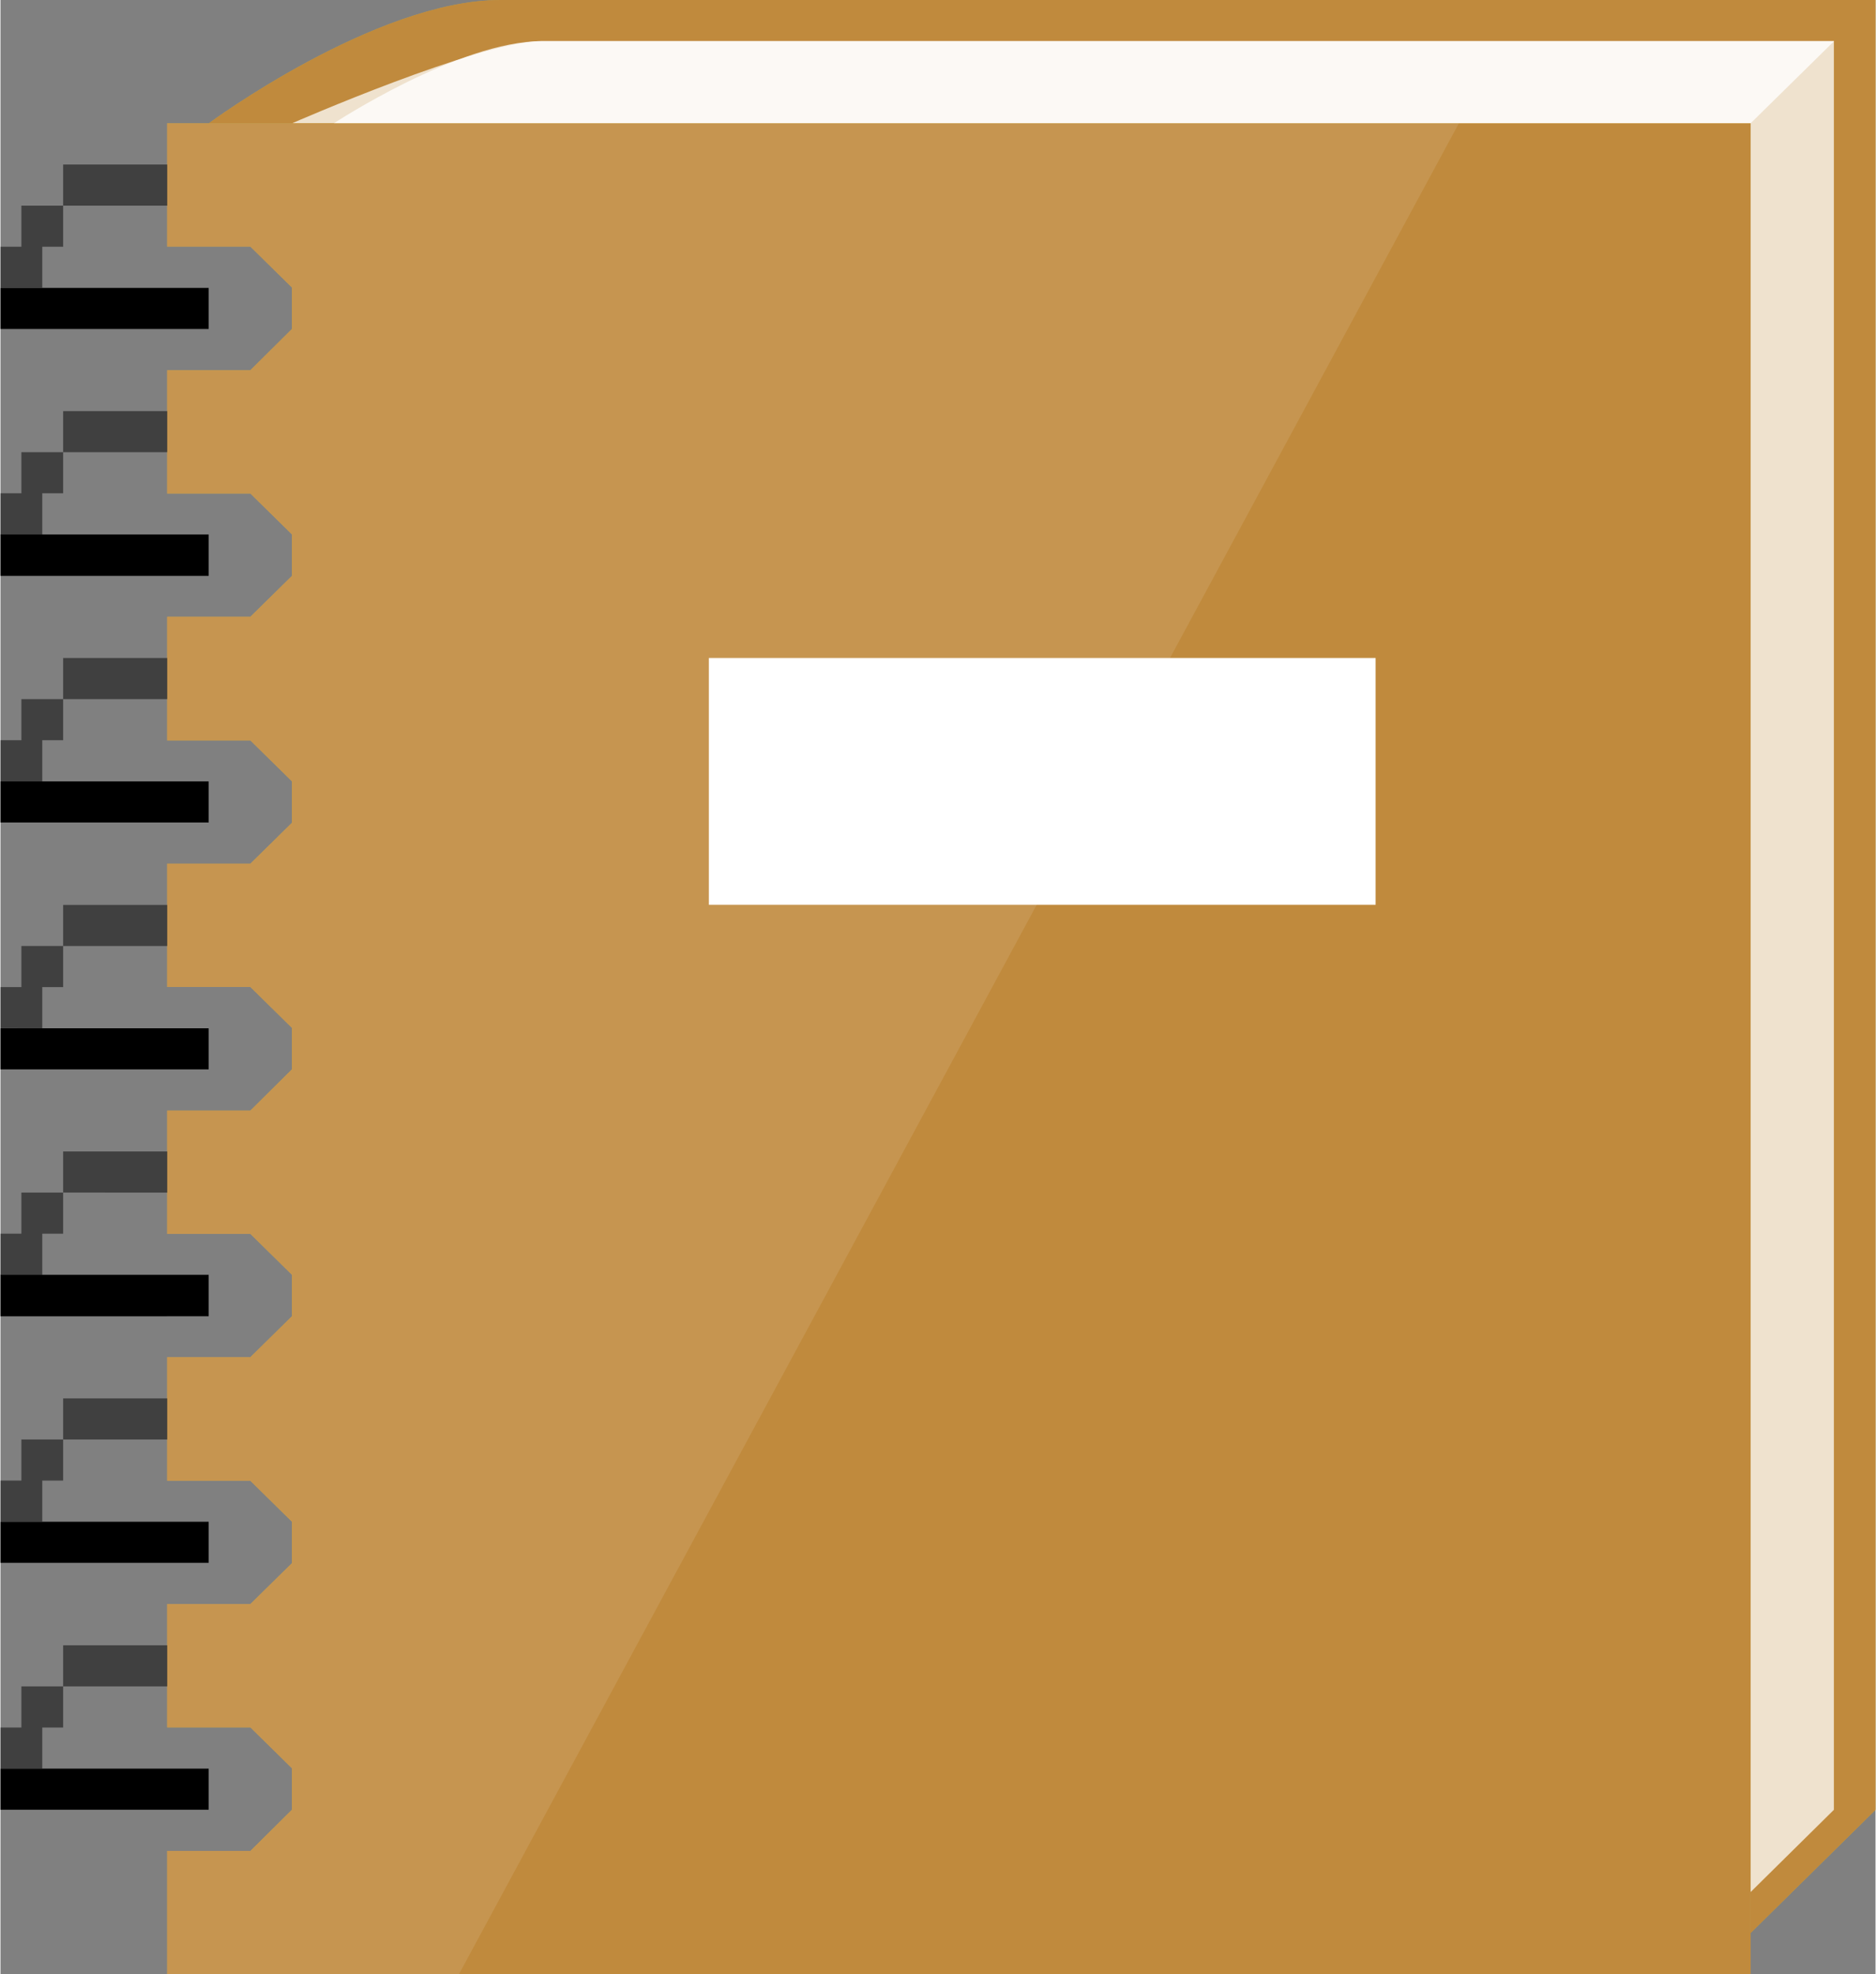 <?xml version="1.0" encoding="UTF-8" standalone="no"?>
<!-- Generated by Microsoft Visio, SVG Export Workbook.svg Page-1 -->

<svg
   xmlns:dc="http://purl.org/dc/elements/1.1/"
   xmlns:cc="http://creativecommons.org/ns#"
   xmlns:rdf="http://www.w3.org/1999/02/22-rdf-syntax-ns#"
   xmlns:svg="http://www.w3.org/2000/svg"
   xmlns="http://www.w3.org/2000/svg"
   xmlns:sodipodi="http://sodipodi.sourceforge.net/DTD/sodipodi-0.dtd"
   xmlns:inkscape="http://www.inkscape.org/namespaces/inkscape"
   width="0.748in"
   height="0.787in"
   viewBox="0 0 53.854 56.691"
   xml:space="preserve"
   class="st9"
   version="1.1"
   id="svg64"
   sodipodi:docname="Workbook.svg"
   style="font-size:12px;overflow:visible;color-interpolation-filters:sRGB;fill:none;fill-rule:evenodd;stroke-linecap:square;stroke-miterlimit:3"
   inkscape:version="0.92.5 (2060ec1f9f, 2020-04-08)"><rect x="0" y="0" width="53.854" height="56.691" fill="#808080" stroke="none"/><defs
   id="defs68" /><sodipodi:namedview
   pagecolor="#ffffff"
   bordercolor="#666666"
   borderopacity="1"
   objecttolerance="10"
   gridtolerance="10"
   guidetolerance="10"
   inkscape:pageopacity="0"
   inkscape:pageshadow="2"
   inkscape:window-width="640"
   inkscape:window-height="480"
   id="namedview66"
   showgrid="false"
   inkscape:zoom="1.7193066"
   inkscape:cx="35.905348"
   inkscape:cy="23.279613"
   inkscape:window-x="0"
   inkscape:window-y="0"
   inkscape:window-maximized="0"
   inkscape:current-layer="svg64" />
	<style
   type="text/css"
   id="style2">
	<![CDATA[
		.st1 {fill:#fcd116;stroke:none;stroke-linecap:butt;stroke-width:12.24}
		.st2 {fill:#68217a;fill-opacity:0.4;stroke:none;stroke-linecap:butt;stroke-width:12.24}
		.st3 {fill:#ffffff;fill-opacity:0.75;stroke:none;stroke-linecap:butt;stroke-width:12.24}
		.st4 {fill:#ffffff;fill-opacity:0.8;stroke:none;stroke-linecap:butt;stroke-width:12.24}
		.st5 {fill:#ffffff;fill-opacity:0.098;stroke:none;stroke-linecap:butt;stroke-width:12.24}
		.st6 {fill:#ffffff;stroke:none;stroke-linecap:butt;stroke-width:12.24}
		.st7 {fill:#000000;stroke:none;stroke-linecap:butt;stroke-width:12.24}
		.st8 {fill:#000000;fill-opacity:0.5;stroke:none;stroke-linecap:butt;stroke-width:12.24}
		.st9 {fill:none;fill-rule:evenodd;font-size:12px;overflow:visible;stroke-linecap:square;stroke-miterlimit:3}
	]]>
	</style>

	<g
   id="g62"
   transform="translate(-12.24,-12.243)">
		<title
   id="title4">Page-1</title>
		<g
   id="group11919-1"
   transform="translate(12.24,-34.016)">
			<title
   id="title6">Workbook.11919</title>
			<g
   id="group11920-2">
				<title
   id="title8">g24</title>
				<g
   id="shape11921-3"
   transform="translate(5.984,-1.181)">
					<title
   id="title10">path4</title>
					<path
   d="M 8.38,47.44 C 4.79,47.44 0,50.98 0,50.98 h 2.39 v 49.61 h 41.89 v 2.36 l 3.59,-3.54 V 47.44 Z"
   class="st1"
   id="path12"
   inkscape:connector-curvature="0"
   style="fill:#fcd116;stroke:none;stroke-width:12.24;stroke-linecap:butt" />
				</g>
				<g
   id="shape11922-5"
   transform="translate(5.984,-1.181)">
					<title
   id="title15">path6</title>
					<path
   d="M 8.38,47.44 C 4.79,47.44 0,50.98 0,50.98 h 2.39 v 49.61 h 41.89 v 2.36 l 3.59,-3.54 V 47.44 Z"
   class="st2"
   id="path17"
   inkscape:connector-curvature="0"
   style="fill:#68217a;fill-opacity:0.4;stroke:none;stroke-width:12.24;stroke-linecap:butt" />
				</g>
				<g
   id="shape11923-7"
   transform="translate(8.378,-2.362)">
					<title
   id="title20">path8</title>
					<path
   d="M 7.18,49.8 C 5.39,49.8 0,52.16 0,52.16 h 1.2 v 50.79 h 40.69 l 2.39,-2.36 V 49.8 Z"
   class="st3"
   id="path22"
   inkscape:connector-curvature="0"
   style="fill:#ffffff;fill-opacity:0.75;stroke:none;stroke-width:12.24;stroke-linecap:butt" />
				</g>
				<g
   id="shape11924-9"
   transform="translate(9.575,-53.15)">
					<title
   id="title25">path10</title>
					<path
   d="m 5.98,100.59 c -2.39,0 -5.98,2.36 -5.98,2.36 h 40.69 l 2.4,-2.36 z"
   class="st4"
   id="path27"
   inkscape:connector-curvature="0"
   style="fill:#ffffff;fill-opacity:0.8;stroke:none;stroke-width:12.24;stroke-linecap:butt" />
				</g>
				<g
   id="shape11925-11"
   transform="translate(4.787)">
					<title
   id="title30">path12</title>
					<path
   d="m 0,102.95 v -3.54 h 2.39 l 1.2,-1.19 V 97.04 L 2.39,95.86 H 0 v -3.54 h 2.39 l 1.2,-1.18 V 89.96 L 2.39,88.78 H 0 v -3.55 h 2.39 l 1.2,-1.18 V 82.87 L 2.39,81.69 H 0 v -3.54 h 2.39 l 1.2,-1.19 V 75.78 L 2.39,74.6 H 0 v -3.54 h 2.39 l 1.2,-1.18 V 68.7 L 2.39,67.52 H 0 v -3.55 h 2.39 l 1.2,-1.18 V 61.61 L 2.39,60.43 H 0 V 56.89 H 2.39 L 3.59,55.7 V 54.52 L 2.39,53.34 H 0 V 49.8 h 45.48 v 53.15 z"
   class="st1"
   id="path32"
   inkscape:connector-curvature="0"
   style="fill:#fcd116;stroke:none;stroke-width:12.24;stroke-linecap:butt" />
				</g>
				<g
   id="shape11926-13"
   transform="translate(4.787)">
					<title
   id="title35">path14</title>
					<path
   d="m 0,102.95 v -3.54 h 2.39 l 1.2,-1.19 V 97.04 L 2.39,95.86 H 0 v -3.54 h 2.39 l 1.2,-1.18 V 89.96 L 2.39,88.78 H 0 v -3.55 h 2.39 l 1.2,-1.18 V 82.87 L 2.39,81.69 H 0 v -3.54 h 2.39 l 1.2,-1.19 V 75.78 L 2.39,74.6 H 0 v -3.54 h 2.39 l 1.2,-1.18 V 68.7 L 2.39,67.52 H 0 v -3.55 h 2.39 l 1.2,-1.18 V 61.61 L 2.39,60.43 H 0 V 56.89 H 2.39 L 3.59,55.7 V 54.52 L 2.39,53.34 H 0 V 49.8 h 45.48 v 53.15 z"
   class="st2"
   id="path37"
   inkscape:connector-curvature="0"
   style="fill:#68217a;fill-opacity:0.4;stroke:none;stroke-width:12.24;stroke-linecap:butt" />
				</g>
				<g
   id="shape11927-15"
   transform="translate(4.787)">
					<title
   id="title40">path16</title>
					<path
   d="m 0,102.95 v -3.54 h 2.39 l 1.2,-1.19 V 97.04 L 2.39,95.86 H 0 v -3.54 h 2.39 l 1.2,-1.18 V 89.96 L 2.39,88.78 H 0 v -3.55 h 2.39 l 1.2,-1.18 V 82.87 L 2.39,81.69 H 0 v -3.54 h 2.39 l 1.2,-1.19 V 75.78 L 2.39,74.6 H 0 v -3.54 h 2.39 l 1.2,-1.18 V 68.7 L 2.39,67.52 H 0 v -3.55 h 2.39 l 1.2,-1.18 V 61.61 L 2.39,60.43 H 0 V 56.89 H 2.39 L 3.59,55.7 V 54.52 L 2.39,53.34 H 0 V 49.8 H 37.1 L 8.38,102.95 Z"
   class="st5"
   id="path42"
   inkscape:connector-curvature="0"
   style="fill:#ffffff;fill-opacity:0.098;stroke:none;stroke-width:12.24;stroke-linecap:butt" />
				</g>
				<g
   id="shape11928-17"
   transform="translate(20.346,-30.709)">
					<title
   id="title45">path18</title>
					<rect
   x="0"
   y="95.862"
   width="19.15"
   height="7.087"
   class="st6"
   id="rect47"
   style="fill:#ffffff;stroke:none;stroke-width:12.24;stroke-linecap:butt" />
				</g>
				<g
   id="shape11929-19"
   transform="translate(0,-4.724)">
					<title
   id="title50">path20</title>
					<path
   d="m 0,59.25 h 5.98 v 1.18 H 0 Z m 0,7.08 h 5.98 v 1.19 H 0 Z m 0,7.09 H 5.98 V 74.6 H 0 Z m 0,7.09 h 5.98 v 1.18 H 0 Z m 0,7.08 h 5.98 v 1.19 H 0 Z m 0,7.09 h 5.98 v 1.18 H 0 Z m 0,7.09 h 5.98 v 1.18 H 0 Z"
   class="st7"
   id="path52"
   inkscape:connector-curvature="0"
   style="fill:#000000;stroke:none;stroke-width:12.24;stroke-linecap:butt" />
				</g>
				<g
   id="shape11930-21"
   transform="translate(0,-5.906)">
					<title
   id="title55">path22</title>
					<path
   d="m 1.8,56.89 h 2.99 v 1.18 H 1.8 Z m -1.2,1.18 h 1.2 v 1.18 H 0.6 Z M 0,59.25 h 1.2 v 1.18 H 0 Z m 1.8,4.72 h 2.99 v 1.18 H 1.8 Z m -1.2,1.18 h 1.2 v 1.18 H 0.6 Z M 0,66.33 h 1.2 v 1.19 H 0 Z m 1.8,4.73 h 2.99 v 1.18 H 1.8 Z m -1.2,1.18 h 1.2 v 1.18 H 0.6 Z M 0,73.42 H 1.2 V 74.6 H 0 Z m 1.8,4.73 h 2.99 v 1.18 H 1.8 Z m -1.2,1.18 h 1.2 v 1.18 H 0.6 Z M 0,80.51 h 1.2 v 1.18 H 0 Z m 1.8,4.72 h 2.99 v 1.18 H 1.8 Z m -1.2,1.18 h 1.2 v 1.18 H 0.6 Z M 0,87.59 h 1.2 v 1.19 H 0 Z m 1.8,4.73 H 4.79 V 93.5 H 1.8 Z M 0.6,93.5 h 1.2 v 1.18 H 0.6 Z M 0,94.68 h 1.2 v 1.18 H 0 Z m 1.8,4.73 h 2.99 v 1.18 H 1.8 Z m -1.2,1.18 h 1.2 v 1.18 H 0.6 Z M 0,101.77 h 1.2 v 1.18 H 0 Z"
   class="st8"
   id="path57"
   inkscape:connector-curvature="0"
   style="fill:#000000;fill-opacity:0.5;stroke:none;stroke-width:12.24;stroke-linecap:butt" />
				</g>
			</g>
		</g>
	</g>
</svg>